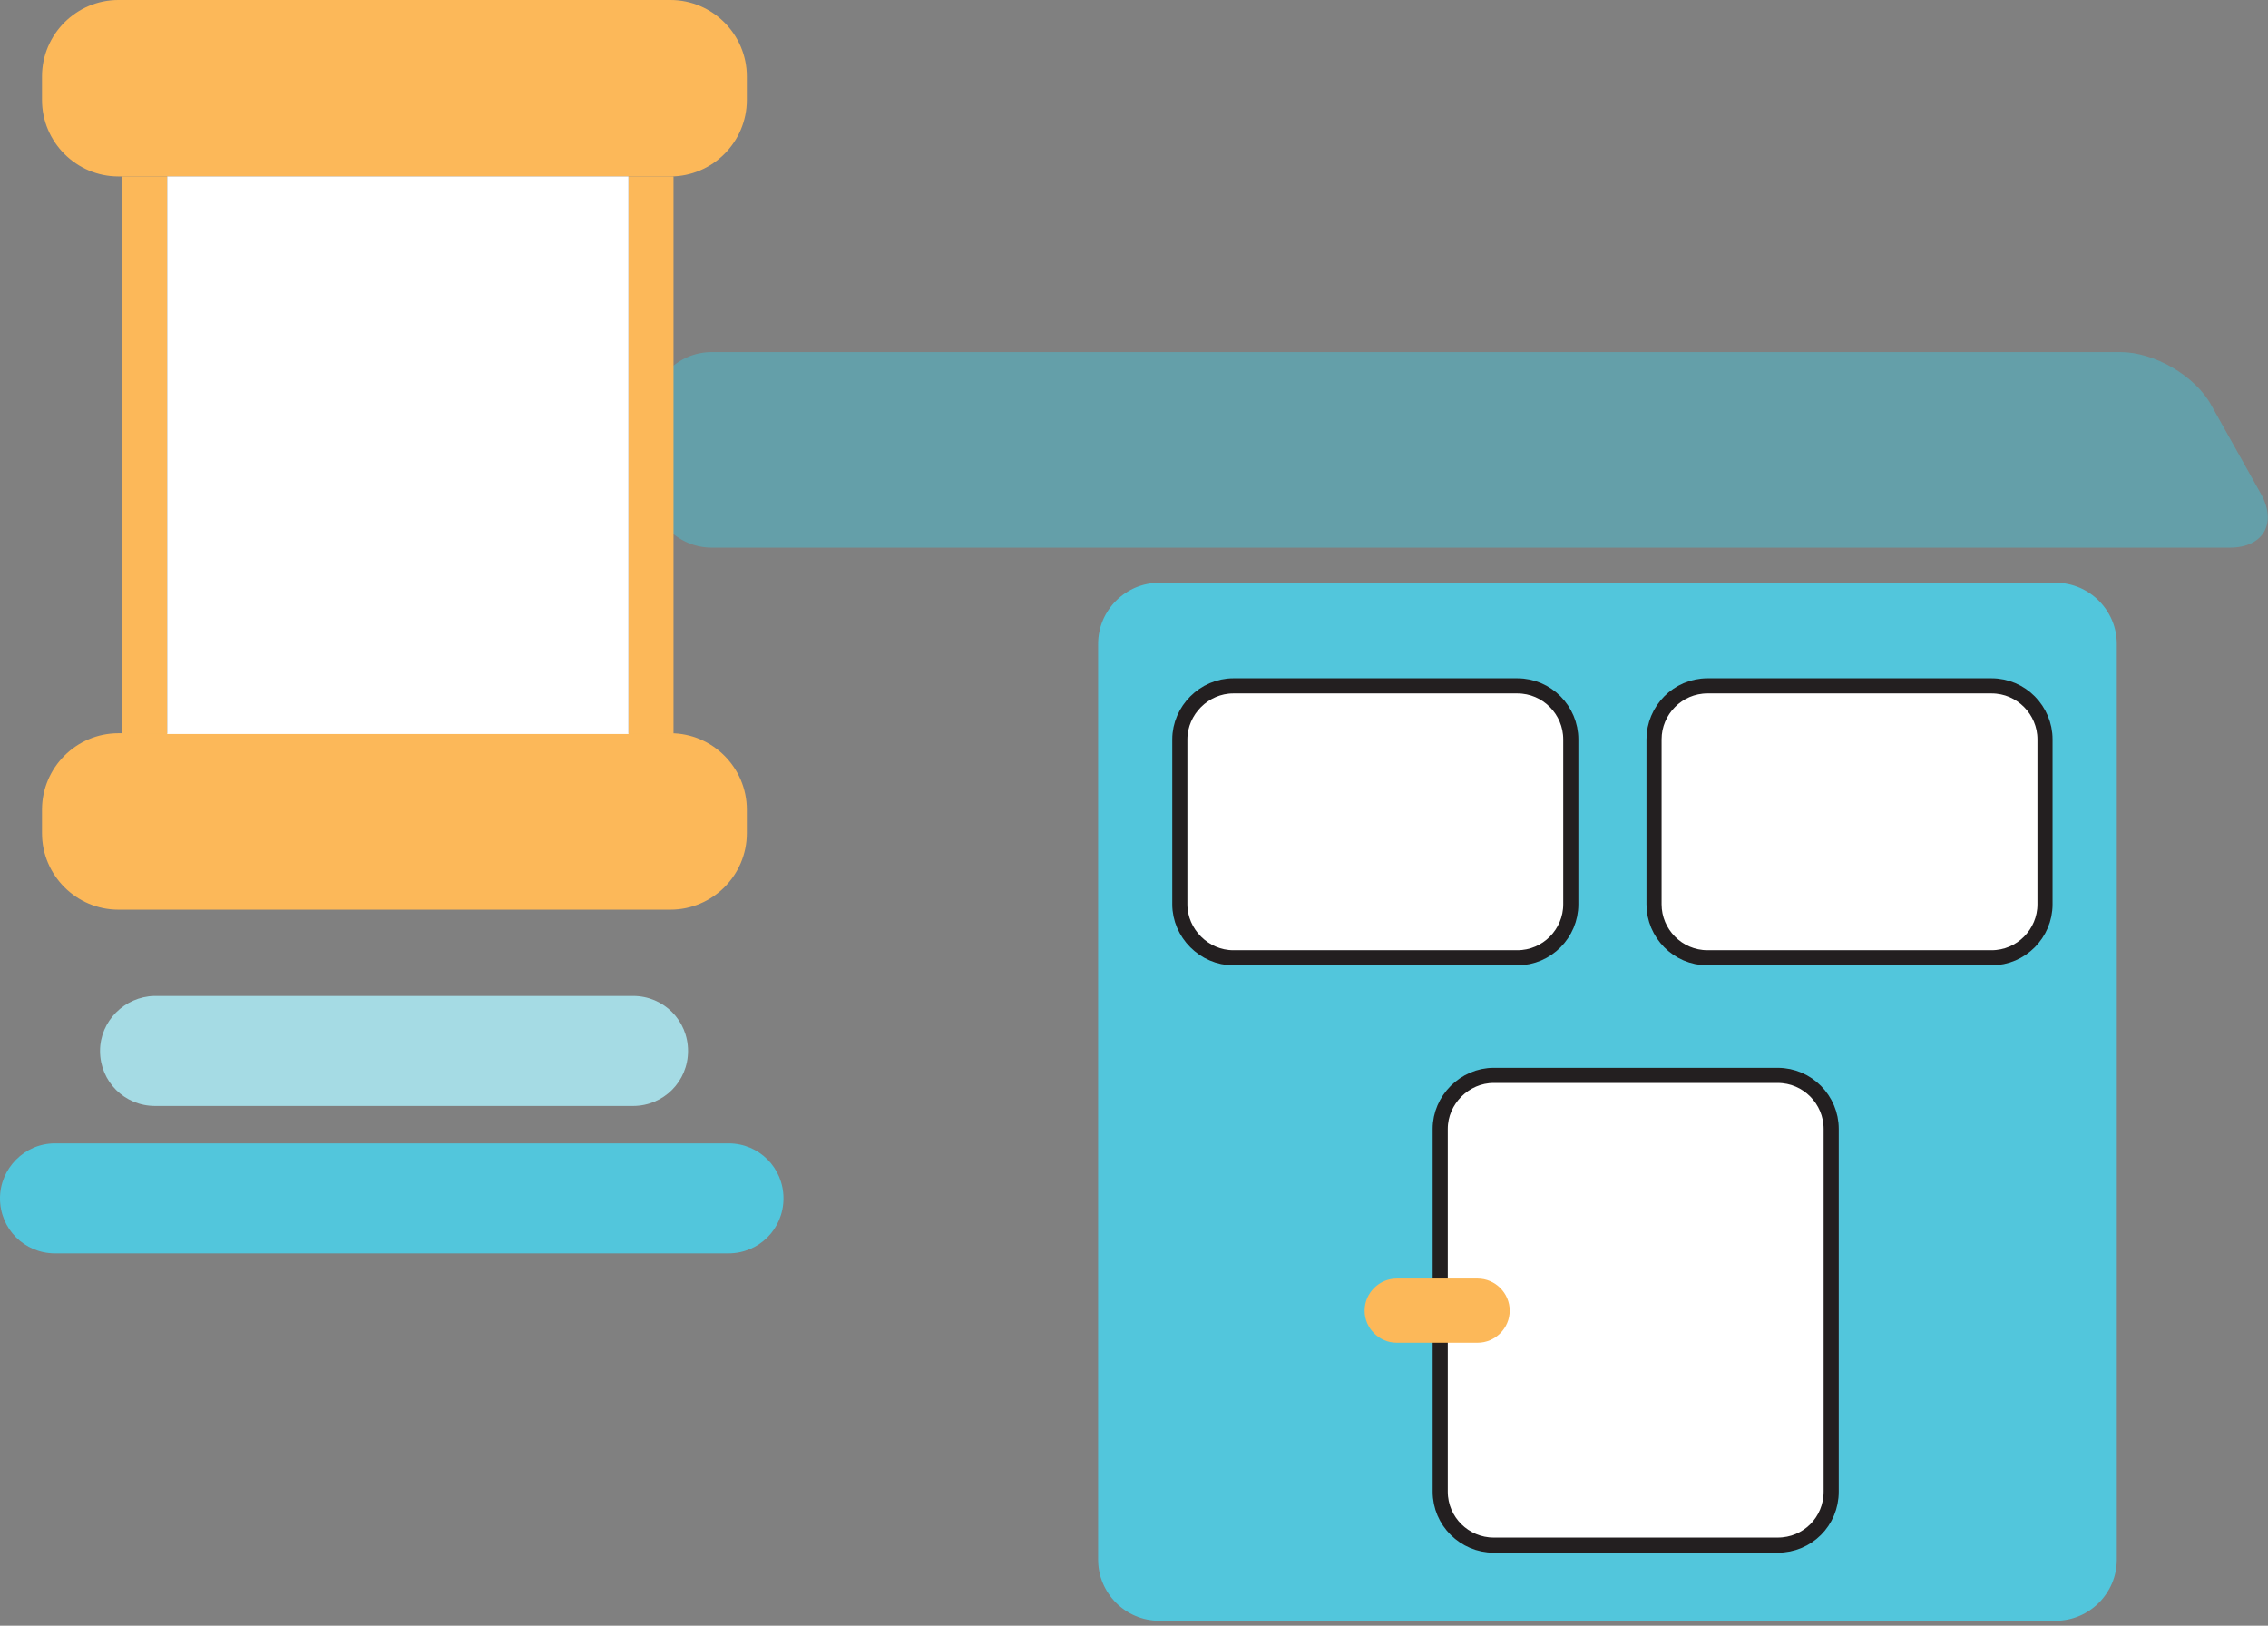 <?xml version="1.0" encoding="UTF-8" standalone="no"?><svg width="300" height="215" viewBox="0 0 300 215" fill="none" xmlns="http://www.w3.org/2000/svg">
<rect x="0" y="0" width="300" height="215" fill="#808080" stroke="none"/>
<g clip-path="url(#clip0_79_9120)">
<path d="M13.232 138.99C13.232 143.03 16.465 146.263 20.505 146.263H83.737C87.778 146.263 91.01 143.03 91.01 138.99C91.01 134.949 87.778 131.717 83.737 131.717H20.404C16.465 131.818 13.232 135.051 13.232 138.99C13.232 138.99 13.232 135.051 13.232 138.99Z" fill="#A5DBE4"/>
<path d="M0 158.485C0 162.525 3.232 165.758 7.273 165.758H96.364C100.404 165.758 103.636 162.525 103.636 158.485C103.636 154.444 100.404 151.212 96.364 151.212H7.273C3.232 151.212 0 154.545 0 158.485C0 158.485 0 154.545 0 158.485Z" fill="#52C6DC"/>
<path d="M280 206.263C280 210.707 276.364 214.344 271.919 214.344H153.333C148.889 214.344 145.253 210.707 145.253 206.263V85.152C145.253 80.707 148.889 77.071 153.333 77.071H271.919C276.364 77.071 280 80.707 280 85.152V206.263Z" fill="#52C6DC"/>
<path d="M207.778 119.596C207.778 123.434 204.646 126.667 200.707 126.667H163.131C159.293 126.667 156.061 123.434 156.061 119.596V97.778C156.061 93.939 159.293 90.707 163.131 90.707H200.707C204.646 90.707 207.778 93.939 207.778 97.778V119.596Z" fill="white"/>
<path d="M207.778 119.596C207.778 123.434 204.646 126.667 200.707 126.667H163.131C159.293 126.667 156.061 123.434 156.061 119.596V97.778C156.061 93.939 159.293 90.707 163.131 90.707H200.707C204.646 90.707 207.778 93.939 207.778 97.778V119.596Z" stroke="#231F20" stroke-width="2" stroke-miterlimit="10"/>
<path d="M242.222 197.273C242.222 201.212 239.091 204.343 235.151 204.343H197.576C193.737 204.343 190.505 201.212 190.505 197.273V149.293C190.505 145.454 193.737 142.222 197.576 142.222H235.151C239.091 142.222 242.222 145.454 242.222 149.293V197.273Z" fill="white"/>
<path d="M242.222 197.273C242.222 201.212 239.091 204.343 235.151 204.343H197.576C193.737 204.343 190.505 201.212 190.505 197.273V149.293C190.505 145.454 193.737 142.222 197.576 142.222H235.151C239.091 142.222 242.222 145.454 242.222 149.293V197.273Z" stroke="#231F20" stroke-width="2" stroke-miterlimit="10"/>
<path d="M270.505 119.596C270.505 123.434 267.374 126.667 263.434 126.667H225.859C221.919 126.667 218.788 123.434 218.788 119.596V97.778C218.788 93.939 221.919 90.707 225.859 90.707H263.434C267.374 90.707 270.505 93.939 270.505 97.778V119.596Z" fill="white"/>
<path d="M270.505 119.596C270.505 123.434 267.374 126.667 263.434 126.667H225.859C221.919 126.667 218.788 123.434 218.788 119.596V97.778C218.788 93.939 221.919 90.707 225.859 90.707H263.434C267.374 90.707 270.505 93.939 270.505 97.778V119.596Z" stroke="#231F20" stroke-width="2" stroke-miterlimit="10"/>
<path d="M299.091 65.353C301.212 69.192 299.394 72.424 294.949 72.424H94.141C89.697 72.424 86.061 68.788 86.061 64.344V54.647C86.061 50.202 89.697 46.566 94.141 46.566H280.505C284.949 46.566 290.404 49.697 292.525 53.636L299.091 65.353Z" fill="#649FA9"/>
<path d="M5.556 13.232C5.556 18.788 10.101 23.333 15.657 23.333H88.687C94.242 23.333 98.788 18.788 98.788 13.232V10.101C98.788 4.545 94.242 0 88.687 0H15.657C10.101 0 5.556 4.545 5.556 10.101V13.232Z" fill="#FCB859"/>
<path d="M180.505 173.333C180.505 175.657 182.424 177.576 184.747 177.576H195.455C197.778 177.576 199.697 175.657 199.697 173.333C199.697 171.01 197.778 169.091 195.455 169.091H184.747C182.424 169.091 180.505 171.01 180.505 173.333C180.505 173.333 180.505 171.01 180.505 173.333Z" fill="#FCB859"/>
<path d="M5.556 110.202C5.556 115.758 10.101 120.303 15.657 120.303H88.687C94.242 120.303 98.788 115.758 98.788 110.202V107.071C98.788 101.515 94.242 96.97 88.687 96.97H15.657C10.101 96.97 5.556 101.515 5.556 107.071V110.202Z" fill="#FCB859"/>
<path d="M22.121 23.333H16.162V97.071H22.121V23.333Z" fill="#FCB859"/>
<path d="M89.091 23.333H83.131V97.071H89.091V23.333Z" fill="#FCB859"/>
<path d="M83.131 23.333H22.121V97.071H83.131V23.333Z" fill="white"/>
</g>
<defs>
<clipPath id="clip0_79_9120">
<rect width="300" height="214.343" fill="white"/>
</clipPath>
</defs>
</svg>
